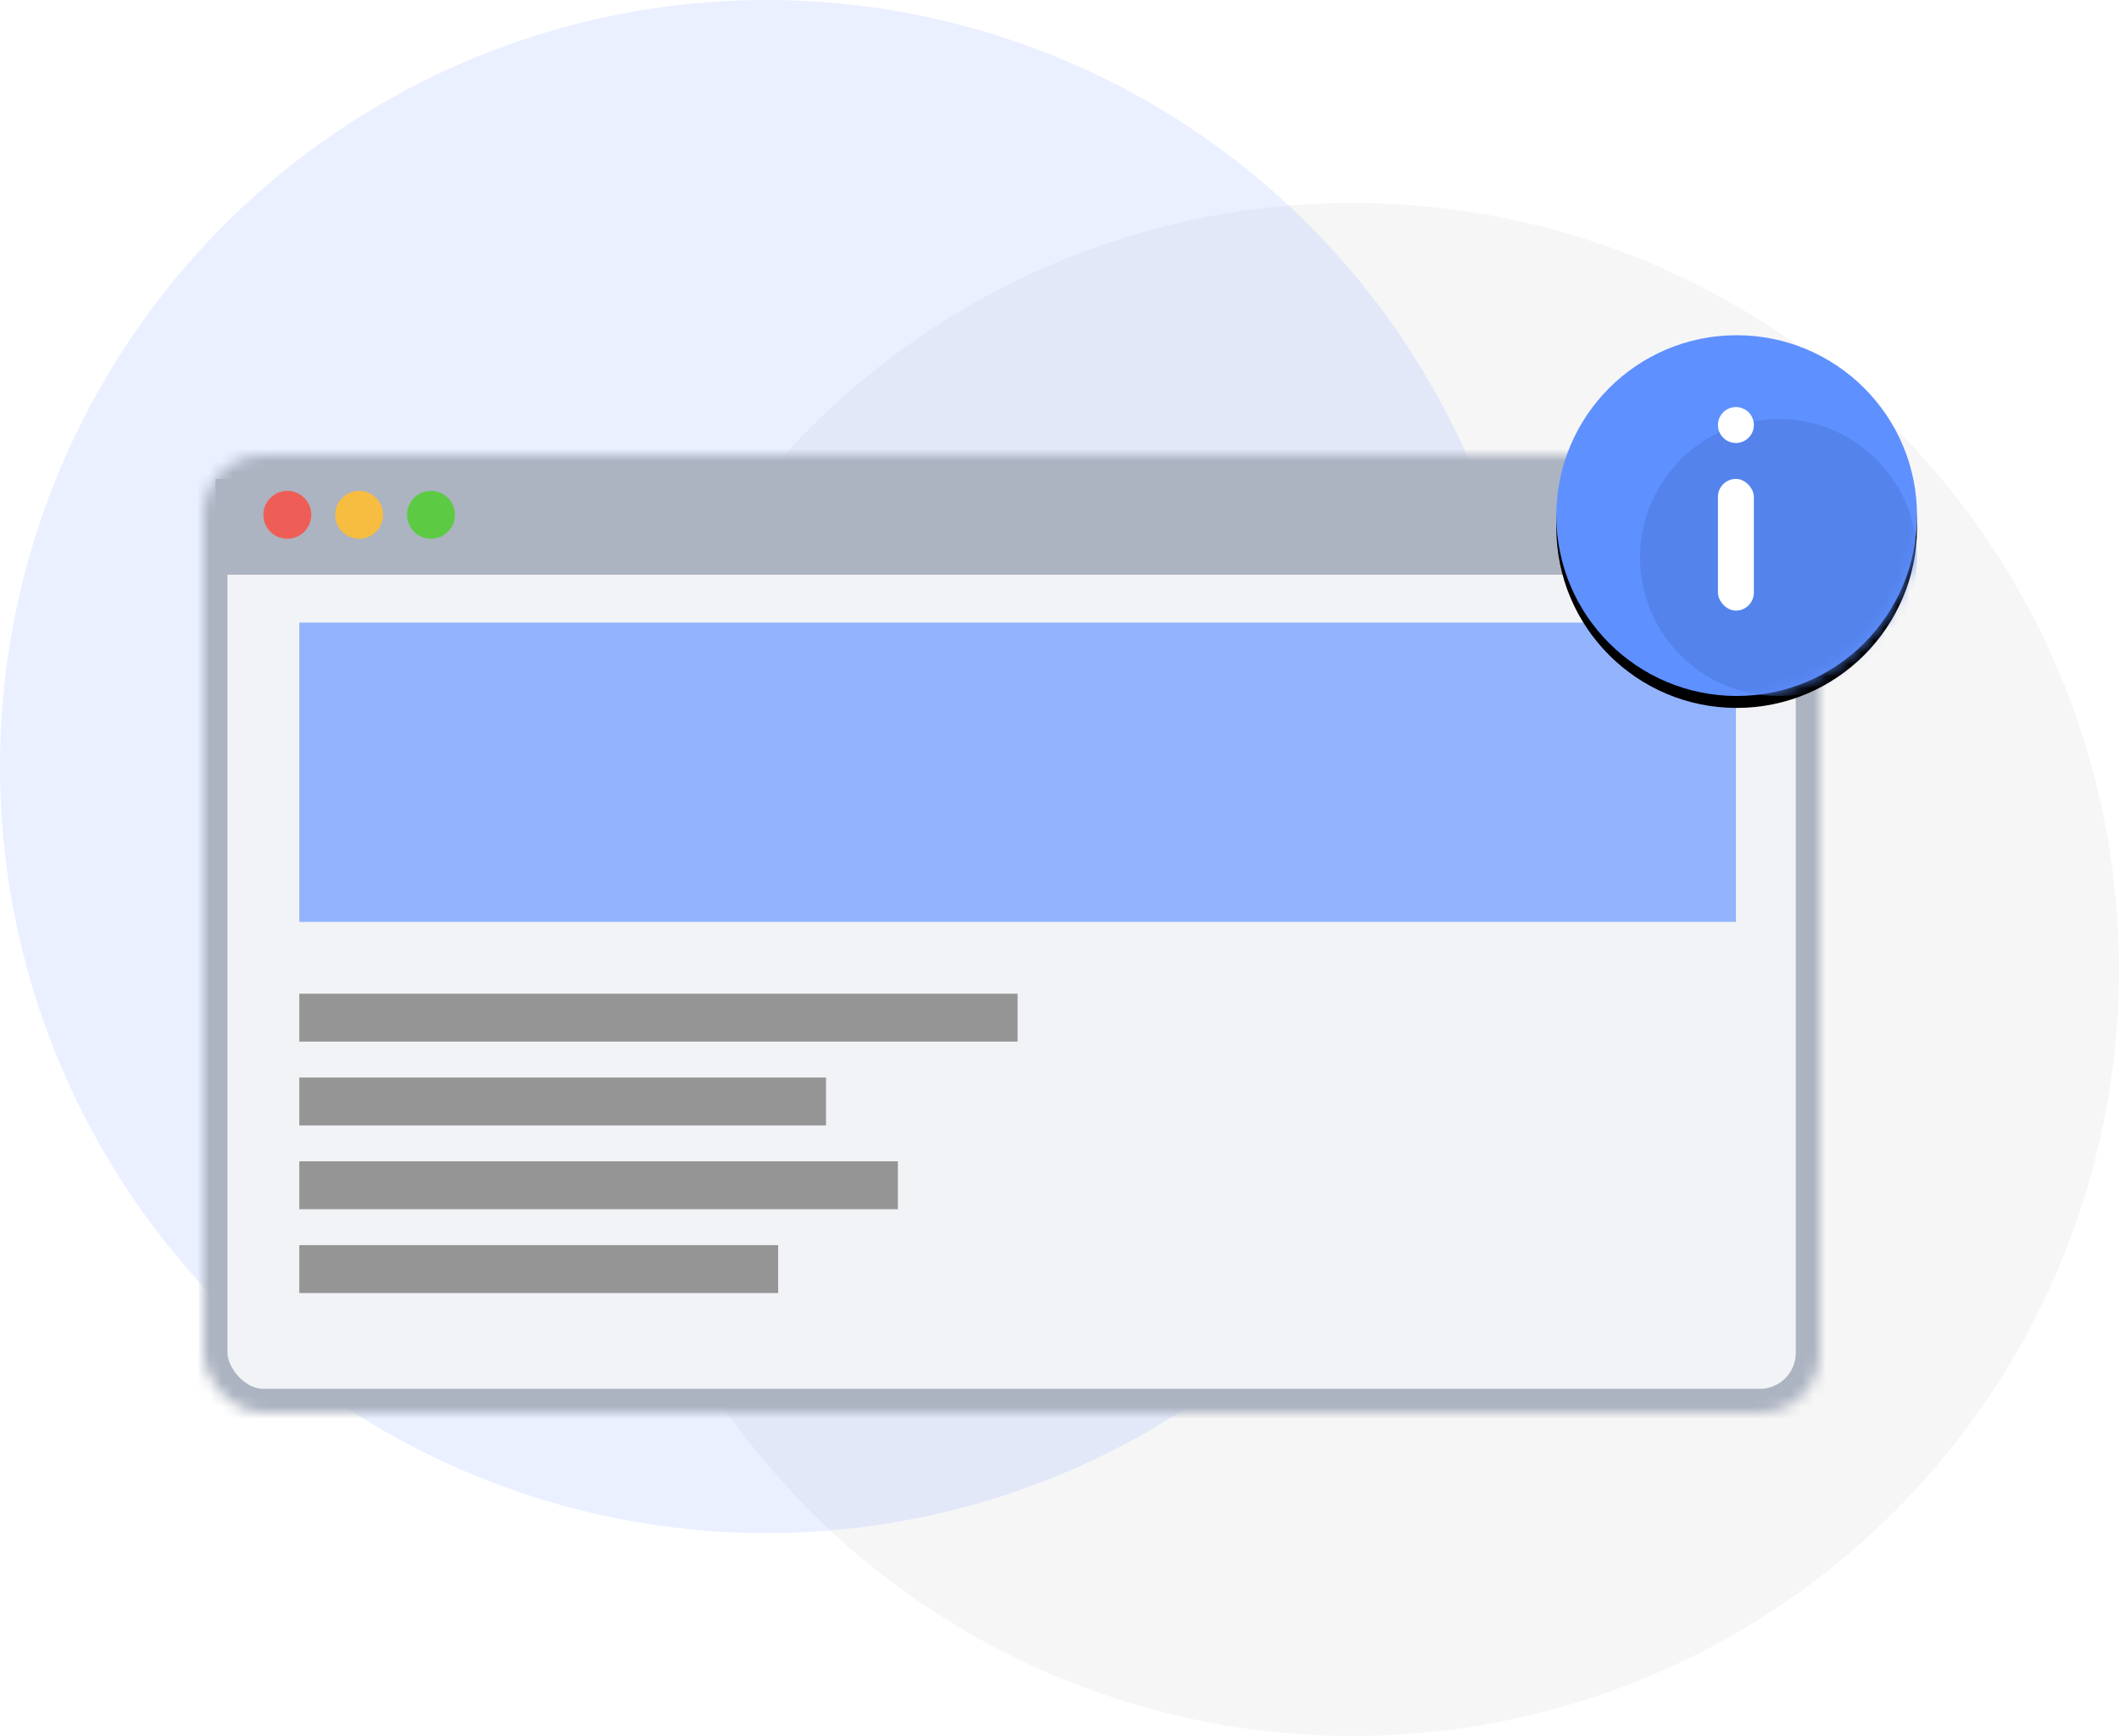 <svg xmlns="http://www.w3.org/2000/svg" xmlns:xlink="http://www.w3.org/1999/xlink" width="177" height="145" viewBox="0 0 177 145">
  <defs>
    <rect id="a" width="135" height="80" rx="5"/>
    <mask id="e" width="135" height="80" x="0" y="0" fill="white">
      <use xlink:href="#a"/>
    </mask>
    <circle id="b" cx="7" cy="5" r="2"/>
    <mask id="f" width="4.5" height="4.5" x="-.25" y="-.25">
      <rect width="4.5" height="4.5" x="4.75" y="2.75" fill="white"/>
      <use fill="black" xlink:href="#b"/>
    </mask>
    <circle id="c" cx="13" cy="5" r="2"/>
    <mask id="g" width="4.5" height="4.5" x="-.25" y="-.25">
      <rect width="4.5" height="4.5" x="10.75" y="2.75" fill="white"/>
      <use fill="black" xlink:href="#c"/>
    </mask>
    <circle id="d" cx="19" cy="5" r="2"/>
    <mask id="h" width="4.5" height="4.5" x="-.25" y="-.25">
      <rect width="4.5" height="4.5" x="16.75" y="2.75" fill="white"/>
      <use fill="black" xlink:href="#d"/>
    </mask>
    <ellipse id="i" cx="15.064" cy="15.065" rx="15.064" ry="15.065"/>
    <filter id="j" width="200%" height="200%" x="-50%" y="-50%" filterUnits="objectBoundingBox">
      <feOffset dy="1" in="SourceAlpha" result="shadowOffsetOuter1"/>
      <feGaussianBlur in="shadowOffsetOuter1" result="shadowBlurOuter1" stdDeviation="2"/>
      <feColorMatrix in="shadowBlurOuter1" values="0 0 0 0 0 0 0 0 0 0 0 0 0 0 0 0 0 0 0.3 0"/>
    </filter>
  </defs>
  <g fill="none" fill-rule="evenodd">
    <ellipse cx="112.979" cy="80.974" fill="#B2B2B2" fill-opacity=".11" rx="64.021" ry="64.026"/>
    <ellipse cx="64.021" cy="64.026" fill="#5E90FF" fill-opacity=".13" rx="64.021" ry="64.026"/>
    <g transform="translate(17 28)">
      <g transform="translate(0 10)">
        <use fill="#F2F3F6" stroke="#ACB3C1" stroke-width="4" mask="url(#e)" xlink:href="#a"/>
        <rect width="133" height="8" x="1" y="2" fill="#ACB3C1"/>
        <use fill="#EF5E56" xlink:href="#b"/>
        <use stroke="#EE4A42" stroke-width=".5" mask="url(#f)" xlink:href="#b"/>
        <use fill="#F7BD40" xlink:href="#c"/>
        <use stroke="#DFA03B" stroke-width=".5" mask="url(#g)" xlink:href="#c"/>
        <g>
          <use fill="#5CCB43" xlink:href="#d"/>
          <use stroke="#4FAD27" stroke-width=".5" mask="url(#h)" xlink:href="#d"/>
        </g>
      </g>
      <rect width="120" height="25" x="8" y="24" fill="#5E90FF" fill-opacity=".64"/>
      <rect width="60" height="4" x="8" y="55" fill="#959595"/>
      <rect width="44" height="4" x="8" y="62" fill="#959595"/>
      <rect width="50" height="4" x="8" y="69" fill="#959595"/>
      <rect width="40" height="4" x="8" y="76" fill="#959595"/>
      <g transform="translate(113)">
        <mask id="k" fill="white">
          <use xlink:href="#i"/>
        </mask>
        <use fill="black" filter="url(#j)" xlink:href="#i"/>
        <use fill="#5E90FF" xlink:href="#i"/>
        <ellipse cx="18.564" cy="18.565" fill="#5483EC" mask="url(#k)" rx="11.564" ry="11.565"/>
        <g fill="#FFFFFF" mask="url(#k)">
          <g transform="translate(13.5 6)">
            <rect width="3" height="11" y="6" rx="1.5"/>
            <ellipse cx="1.5" cy="1.5" rx="1.5" ry="1.5"/>
          </g>
        </g>
      </g>
    </g>
  </g>
</svg>

